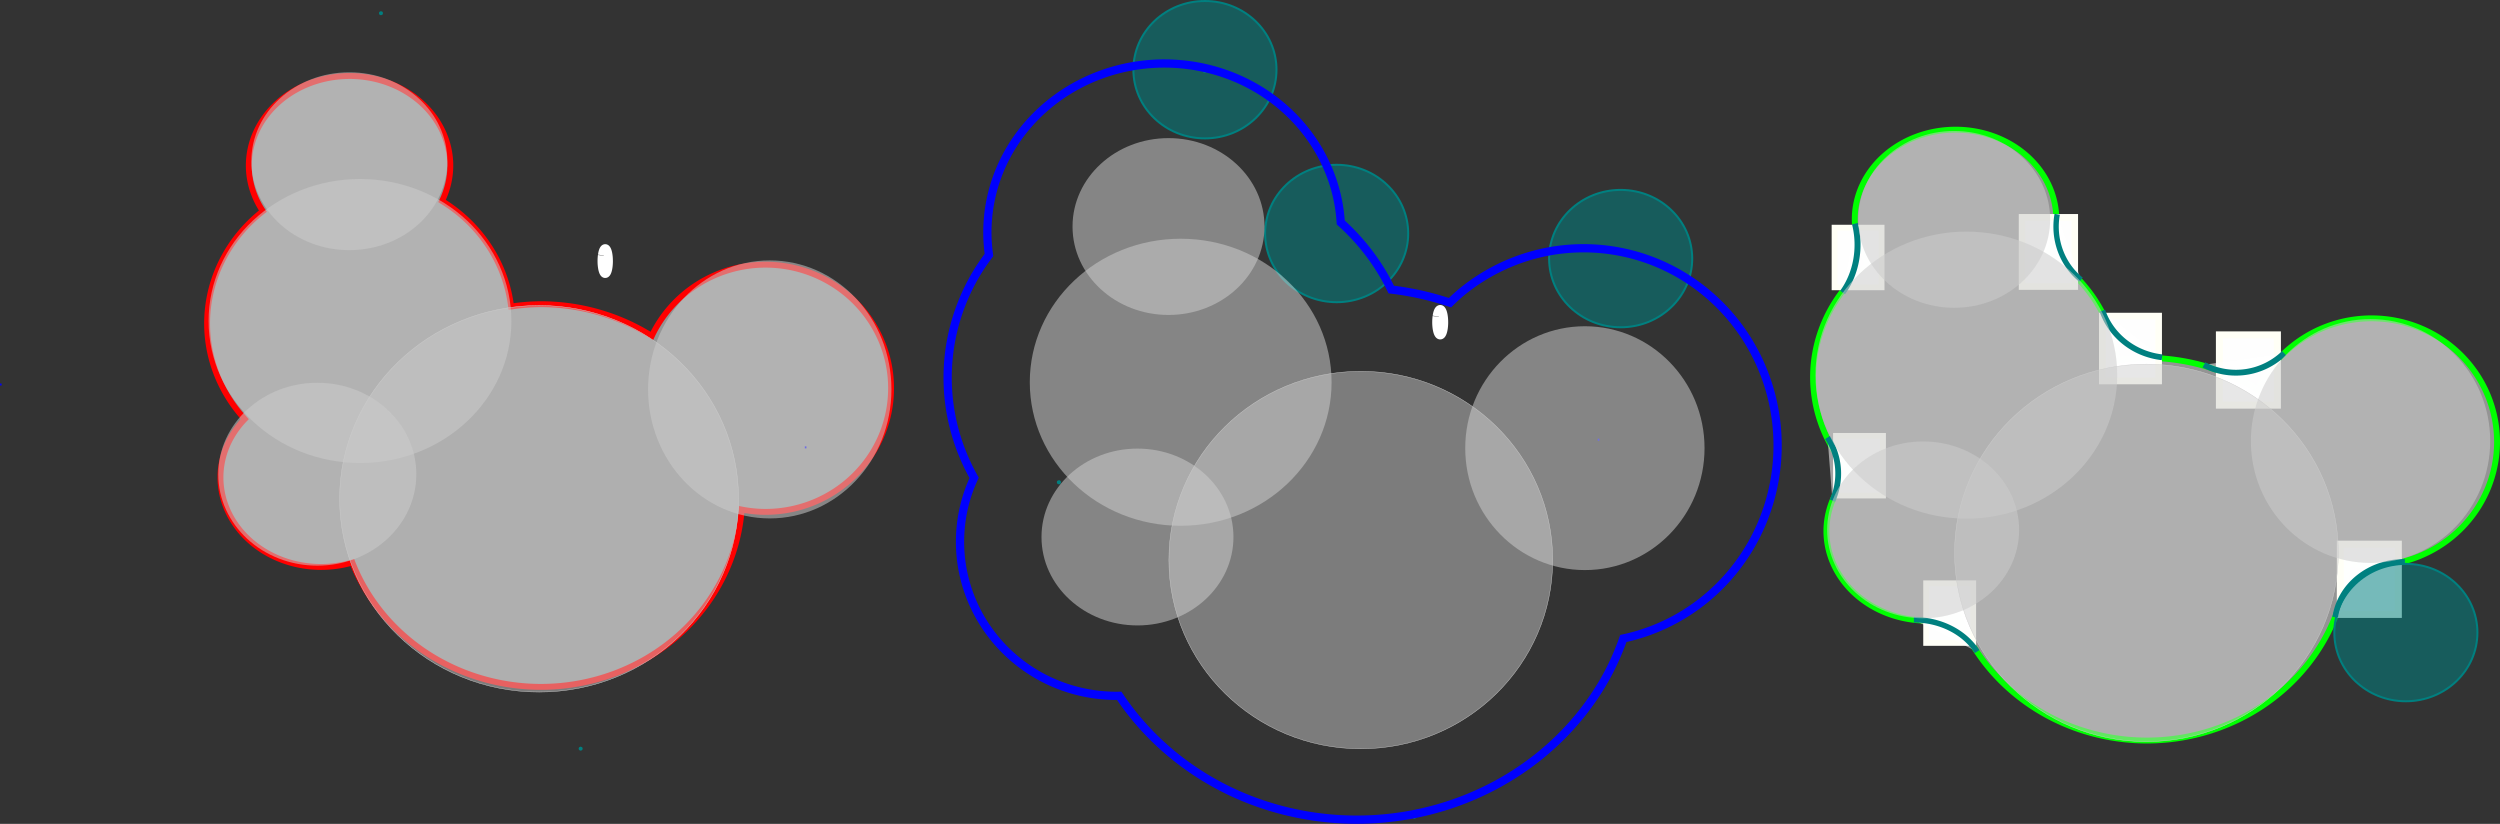 <?xml version="1.0" encoding="UTF-8" standalone="no"?>
<!-- Created with Inkscape (http://www.inkscape.org/) -->

<svg
   xmlns:dc="http://purl.org/dc/elements/1.1/"
   xmlns:cc="http://creativecommons.org/ns#"
   xmlns:rdf="http://www.w3.org/1999/02/22-rdf-syntax-ns#"
   xmlns:svg="http://www.w3.org/2000/svg"
   xmlns="http://www.w3.org/2000/svg"
   xmlns:sodipodi="http://sodipodi.sourceforge.net/DTD/sodipodi-0.dtd"
   xmlns:inkscape="http://www.inkscape.org/namespaces/inkscape"
   width="330.15mm"
   height="108.799mm"
   viewBox="0 0 330.15 108.799"
   version="1.1"
   id="svg8"
   inkscape:version="0.92.1 r15371"
   sodipodi:docname="surface.svg"
   inkscape:export-filename="/home/david/Thèse/These/redaction/CPD/figure/surface.png"
   inkscape:export-xdpi="100"
   inkscape:export-ydpi="100">
  <rect x="0" y="0" width="330.15" height="108.799" fill="#333333" stroke="none"/>
  <defs
     id="defs2" />
  <sodipodi:namedview
     id="base"
     pagecolor="#ffffff"
     bordercolor="#666666"
     borderopacity="1.0"
     inkscape:pageopacity="0.0"
     inkscape:pageshadow="2"
     inkscape:zoom="0.49497475"
     inkscape:cx="-44.351967"
     inkscape:cy="109.17534"
     inkscape:document-units="mm"
     inkscape:current-layer="layer1"
     showgrid="false"
     inkscape:window-width="1920"
     inkscape:window-height="1016"
     inkscape:window-x="0"
     inkscape:window-y="0"
     inkscape:window-maximized="1"
     showguides="true"
     inkscape:guide-bbox="true">
    <sodipodi:guide
       position="21.3,94.682"
       orientation="1,0"
       id="guide5049"
       inkscape:locked="false" />
  </sodipodi:namedview>
  <g
     inkscape:label="Calque 1"
     inkscape:groupmode="layer"
     id="layer1"
     transform="translate(22.797,-69.828)">
    <g
       id="g6096">
      <path
         inkscape:connector-curvature="0"
         id="ellipse4515"
         d="m 235.45,86.953 a 13.308,11.838 0 0 0 -13.308,11.838 13.308,11.838 0 0 0 1.859,6.009 20.15,19.214 0 0 0 -7.365,14.838 20.15,19.214 0 0 0 4.976,12.621 13.308,11.838 0 0 0 -3.212,7.692 13.308,11.838 0 0 0 13.308,11.838 13.308,11.838 0 0 0 4.112,-0.588 26.604,25.268 0 0 0 24.886,16.423 26.604,25.268 0 0 0 26.53,-23.418 16.59,16.323 0 0 0 3.137,0.308 16.59,16.323 0 0 0 16.59,-16.323 16.59,16.323 0 0 0 -16.59,-16.323 16.59,16.323 0 0 0 -15.011,9.416 26.604,25.268 0 0 0 -14.655,-4.197 26.604,25.268 0 0 0 -3.923,0.309 20.15,19.214 0 0 0 -9.123,-13.934 13.308,11.838 0 0 0 1.097,-4.672 13.308,11.838 0 0 0 -13.307,-11.838 z"
         style="fill:#ffffff;fill-opacity:0.475;stroke:#00ff00;stroke-width:0.778" />
      <rect
         y="146.856"
         x="231.57"
         height="7.878"
         width="6.213"
         id="rect5147"
         style="fill:#ffffff;fill-opacity:0.995;stroke:#fffff6;stroke-width:0.765;stroke-miterlimit:4;stroke-dasharray:none;stroke-opacity:1" />
      <path
         sodipodi:open="true"
         d="m 229.948,151.673 a 9.529,8.136 0 0 1 8.346,4.209"
         sodipodi:end="5.7795543"
         sodipodi:start="4.712389"
         sodipodi:ry="8.1355467"
         sodipodi:rx="9.5287495"
         sodipodi:cy="159.80821"
         sodipodi:cx="229.94757"
         sodipodi:type="arc"
         style="fill:#ffffff;fill-opacity:0.54;stroke:#008080;stroke-width:0.727;stroke-miterlimit:4;stroke-dasharray:none"
         id="ellipse4580" />
      <rect
         style="fill:#ffffff;fill-opacity:0.995;stroke:#fffff6;stroke-width:0.922;stroke-miterlimit:4;stroke-dasharray:none;stroke-opacity:1"
         id="rect5149"
         width="7.662"
         height="9.281"
         x="286.266"
         y="141.69" />
      <path
         sodipodi:open="true"
         d="m 285.59,151.341 a 9.183,8.446 0 0 1 9.205,-7.322"
         sodipodi:end="4.7237039"
         sodipodi:start="3.2750123"
         sodipodi:ry="8.4463501"
         sodipodi:rx="9.1831388"
         sodipodi:cy="152.4641"
         sodipodi:cx="294.69122"
         sodipodi:type="arc"
         id="ellipse4588"
         style="fill:#ffffff;fill-opacity:0.54;stroke:#008080;stroke-width:0.728;stroke-miterlimit:4;stroke-dasharray:none" />
      <rect
         y="114.051"
         x="270.296"
         height="9.281"
         width="7.662"
         id="rect5151"
         style="fill:#ffffff;fill-opacity:0.995;stroke:#fffff6;stroke-width:0.922;stroke-miterlimit:4;stroke-dasharray:none;stroke-opacity:1" />
      <path
         sodipodi:open="true"
         d="m 278.847,116.466 a 9.241,9.368 0 0 1 -10.595,1.543"
         sodipodi:end="2.0458141"
         sodipodi:start="0.81043632"
         sodipodi:ry="9.3678646"
         sodipodi:rx="9.2407331"
         sodipodi:cy="109.67834"
         sodipodi:cx="272.47882"
         sodipodi:type="arc"
         style="fill:#ffffff;fill-opacity:0.54;stroke:#008080;stroke-width:0.769;stroke-miterlimit:4;stroke-dasharray:none"
         id="ellipse4596" />
      <rect
         style="fill:#ffffff;fill-opacity:0.995;stroke:#fffff6;stroke-width:0.873;stroke-miterlimit:4;stroke-dasharray:none;stroke-opacity:1"
         id="rect5153"
         width="7.438"
         height="8.571"
         x="254.835"
         y="111.568" />
      <path
         sodipodi:open="true"
         d="m 262.725,117.012 a 9.449,9.071 0 0 1 -7.883,-6.16"
         sodipodi:end="2.8218784"
         sodipodi:start="1.6861441"
         sodipodi:ry="9.0714283"
         sodipodi:rx="9.4494047"
         sodipodi:cy="108.00125"
         sodipodi:cx="263.81219"
         sodipodi:type="arc"
         id="ellipse4604"
         style="fill:#ffffff;fill-opacity:0.54;stroke:#008080;stroke-width:0.765;stroke-miterlimit:4;stroke-dasharray:none" />
      <rect
         style="fill:#ffffff;fill-opacity:0.995;stroke:#fffff6;stroke-width:0.872;stroke-miterlimit:4;stroke-dasharray:none;stroke-opacity:1"
         id="rect5143"
         width="6.956"
         height="9.142"
         x="244.238"
         y="98.529" />
      <path
         sodipodi:open="true"
         d="m 252.026,106.768 a 8.374,8.815 0 0 1 -3.151,-8.641"
         sodipodi:end="3.3277969"
         sodipodi:start="2.2223821"
         sodipodi:ry="8.8147984"
         sodipodi:rx="8.3736782"
         sodipodi:cy="99.759338"
         sodipodi:cx="257.10416"
         sodipodi:type="arc"
         style="fill:#ffffff;fill-opacity:0.54;stroke:#008080;stroke-width:0.71;stroke-miterlimit:4;stroke-dasharray:none"
         id="ellipse4612" />
      <rect
         y="99.893"
         x="219.474"
         height="7.878"
         width="6.213"
         id="rect5141"
         style="fill:#ffffff;fill-opacity:0.995;stroke:#fffff6;stroke-width:0.765;stroke-miterlimit:4;stroke-dasharray:none;stroke-opacity:1" />
      <path
         d="m 222.162,99.36 a 8.145,9.651 0 0 1 -1.63,9.095"
         sodipodi:open="true"
         sodipodi:end="0.71178102"
         sodipodi:start="5.9898183"
         sodipodi:ry="9.6507912"
         sodipodi:rx="8.145299"
         sodipodi:cy="102.15111"
         sodipodi:cx="214.36502"
         sodipodi:type="arc"
         id="ellipse4620"
         style="fill:#ffffff;fill-opacity:0.54;stroke:#008080;stroke-width:0.787;stroke-miterlimit:4;stroke-dasharray:none" />
      <rect
         style="fill:#ffffff;fill-opacity:0.995;stroke:#fffff6;stroke-width:0.765;stroke-miterlimit:4;stroke-dasharray:none;stroke-opacity:1"
         id="rect5145"
         width="6.213"
         height="7.878"
         x="219.663"
         y="127.39" />
      <path
         d="m 218.546,127.601 a 9.449,9.071 0 0 1 0.649,8.341"
         sodipodi:open="true"
         sodipodi:end="0.40461239"
         sodipodi:start="5.7295401"
         sodipodi:ry="9.0714283"
         sodipodi:rx="9.4494047"
         sodipodi:cy="132.371"
         sodipodi:cx="210.50812"
         sodipodi:type="arc"
         style="fill:#ffffff;fill-opacity:0.54;stroke:#008080;stroke-width:0.765;stroke-miterlimit:4;stroke-dasharray:none"
         id="ellipse4628" />
      <ellipse
         ry="9.071"
         rx="9.449"
         cy="153.365"
         cx="294.922"
         id="ellipse4690"
         style="fill:#008080;fill-opacity:0.54;stroke:#008080;stroke-width:0.265" />
      <path
         d="m 188.417,127.893 a 17.339,4.109 0 0 1 -0.216,0.006"
         sodipodi:open="true"
         sodipodi:end="1.4659713"
         sodipodi:start="1.4534352"
         sodipodi:ry="4.1092691"
         sodipodi:rx="17.339109"
         sodipodi:cy="123.81191"
         sodipodi:cx="186.38689"
         sodipodi:type="arc"
         id="path4835"
         style="fill:#ffffff;fill-opacity:0;stroke:#0000ff;stroke-width:0.265;stroke-miterlimit:4;stroke-dasharray:none" />
      <g
         transform="translate(-0.189)"
         id="g5948">
        <ellipse
           id="ellipse4515-6"
           cx="-260.853"
           cy="142.842"
           style="fill:#cccccc;fill-opacity:0.475;stroke:#cccccc;stroke-width:0.054;stroke-miterlimit:4;stroke-dasharray:none"
           rx="25.34"
           ry="24.924"
           transform="scale(-1,1)" />
        <ellipse
           ry="16.1"
           rx="15.801"
           style="fill:#cccccc;fill-opacity:0.54;stroke:#808080;stroke-width:0;stroke-miterlimit:4;stroke-dasharray:none"
           cy="128.067"
           cx="-290.446"
           id="ellipse4517"
           transform="scale(-1,1)" />
        <ellipse
           id="ellipse4519"
           cx="-237.067"
           cy="119.364"
           style="fill:#cccccc;fill-opacity:0.54;stroke:#808080;stroke-width:0;stroke-miterlimit:4;stroke-dasharray:none"
           rx="19.927"
           ry="18.953"
           transform="scale(-1,1)" />
        <ellipse
           ry="11.676"
           rx="12.675"
           style="fill:#cccccc;fill-opacity:0.54;stroke:#808080;stroke-width:0;stroke-miterlimit:4;stroke-dasharray:none"
           cy="98.8"
           cx="-235.46"
           id="ellipse4521"
           transform="scale(-1,1)" />
        <ellipse
           id="ellipse4523"
           cx="-231.361"
           cy="139.801"
           style="fill:#cccccc;fill-opacity:0.54;stroke:#808080;stroke-width:0;stroke-miterlimit:4;stroke-dasharray:none"
           rx="12.675"
           ry="11.676"
           transform="scale(-1,1)" />
      </g>
      <ellipse
         ry="0.14"
         rx="0.135"
         cy="125.156"
         cx="9.17"
         id="path4566"
         style="fill:#008080;fill-opacity:0.54;stroke:#008080;stroke-width:0.256" />
      <ellipse
         ry="0.14"
         rx="0.135"
         cy="102.402"
         cx="57.318"
         id="circle4600"
         style="fill:#008080;fill-opacity:0.54;stroke:#008080;stroke-width:0.256" />
      <ellipse
         ry="0.14"
         rx="0.135"
         cy="71.574"
         cx="27.514"
         id="circle4670"
         style="fill:#008080;fill-opacity:0.54;stroke:#008080;stroke-width:0.256" />
      <ellipse
         ry="0.14"
         rx="0.135"
         style="fill:#008080;fill-opacity:0.54;stroke:#008080;stroke-width:0.256"
         id="circle4694"
         cx="53.885"
         cy="168.697" />
      <path
         d="m -22.588,120.604 a 16.515,4.053 0 0 1 -0.206,0.006"
         sodipodi:open="true"
         sodipodi:end="1.4659713"
         sodipodi:start="1.4534352"
         sodipodi:ry="4.0533671"
         sodipodi:rx="16.515064"
         sodipodi:cy="116.57883"
         sodipodi:cx="-24.521723"
         sodipodi:type="arc"
         id="path4835-6"
         style="fill:#ffffff;fill-opacity:0;stroke:#0000ff;stroke-width:0.257;stroke-miterlimit:4;stroke-dasharray:none" />
      <path
         d="m 56.742,103.538 a 0.437,1.655 0 0 1 0.588,-0.702 0.437,1.655 0 0 1 0.189,2.22 0.437,1.655 0 0 1 -0.585,0.73 0.437,1.655 0 0 1 -0.197,-2.21"
         sodipodi:open="true"
         sodipodi:end="3.5989213"
         sodipodi:start="3.6247172"
         sodipodi:ry="1.6546265"
         sodipodi:rx="0.43732882"
         sodipodi:cy="104.30648"
         sodipodi:cx="57.129185"
         sodipodi:type="arc"
         id="path5009"
         style="fill:#ffffff;fill-opacity:0;stroke:#ffffff;stroke-width:1.152;stroke-miterlimit:4;stroke-dasharray:none" />
      <path
         inkscape:connector-curvature="0"
         id="ellipse3682"
         d="m 23.365,79.864 a 13.308,11.838 0 0 1 13.308,11.838 13.308,11.838 0 0 1 -1.097,4.672 20.15,19.214 0 0 1 9.123,13.934 26.604,25.268 0 0 1 3.923,-0.308 26.604,25.268 0 0 1 14.656,4.197 16.59,16.323 0 0 1 15.011,-9.417 16.59,16.323 0 0 1 16.59,16.323 16.59,16.323 0 0 1 -16.59,16.323 16.59,16.323 0 0 1 -3.137,-0.307 26.604,25.268 0 0 1 -26.53,23.418 26.604,25.268 0 0 1 -24.886,-16.423 13.308,11.838 0 0 1 -4.112,0.587 13.308,11.838 0 0 1 -13.307,-11.838 13.308,11.838 0 0 1 3.212,-7.691 20.15,19.214 0 0 1 -4.976,-12.621 20.15,19.214 0 0 1 7.365,-14.838 13.308,11.838 0 0 1 -1.859,-6.009 13.308,11.838 0 0 1 13.307,-11.838 z"
         style="fill:#ffffff;fill-opacity:0.475;stroke:#ff0000;stroke-width:0.778" />
      <circle
         r="0.142"
         cy="133.519"
         cx="117.045"
         id="path4566-3"
         style="fill:#008080;fill-opacity:0.54;stroke:#008080;stroke-width:0.265" />
      <circle
         r="0.142"
         cy="110.451"
         cx="167.595"
         id="circle4600-1"
         style="fill:#008080;fill-opacity:0.54;stroke:#008080;stroke-width:0.265" />
      <g
         transform="translate(118.956,-20.346)"
         id="g4606">
        <ellipse
           style="fill:#008080;fill-opacity:0.54;stroke:#008080;stroke-width:0.265"
           id="ellipse4604-9"
           cx="34.765"
           cy="121.01"
           rx="9.449"
           ry="9.071" />
      </g>
      <g
         transform="translate(101.562,-41.978)"
         id="g4668">
        <ellipse
           ry="9.071"
           rx="9.449"
           cy="121.01"
           cx="34.765"
           id="ellipse4666"
           style="fill:#008080;fill-opacity:0.54;stroke:#008080;stroke-width:0.265" />
      </g>
      <circle
         r="0.142"
         cy="79.197"
         cx="136.304"
         id="circle4670-4"
         style="fill:#008080;fill-opacity:0.54;stroke:#008080;stroke-width:0.265" />
      <g
         transform="translate(156.463,-17.032)"
         id="g4676">
        <ellipse
           style="fill:#008080;fill-opacity:0.54;stroke:#008080;stroke-width:0.265"
           id="ellipse4674"
           cx="34.765"
           cy="121.01"
           rx="9.449"
           ry="9.071" />
      </g>
      <circle
         style="fill:#008080;fill-opacity:0.54;stroke:#008080;stroke-width:0.265"
         id="circle4694-7"
         cx="163.991"
         cy="177.66"
         r="0.142" />
      <path
         d="m 83.702,128.904 a 17.339,4.109 0 0 1 -0.216,0.006"
         sodipodi:open="true"
         sodipodi:end="1.4659713"
         sodipodi:start="1.4534352"
         sodipodi:ry="4.1092691"
         sodipodi:rx="17.339109"
         sodipodi:cy="124.82322"
         sodipodi:cx="81.671768"
         sodipodi:type="arc"
         id="path4835-8"
         style="fill:#ffffff;fill-opacity:0;stroke:#0000ff;stroke-width:0.265;stroke-miterlimit:4;stroke-dasharray:none" />
      <path
         inkscape:connector-curvature="0"
         id="path4851"
         d="m 131.244,78.216 a 23.376,22.334 0 0 0 -20.989,11.957 l -0.273,0.514 a 23.376,22.334 0 0 0 -2.174,12.817 30.656,28.526 0 0 0 -1.967,2.975 l -0.358,0.656 a 30.656,28.526 0 0 0 0.363,25.798 20.698,20.365 0 0 0 9.568,26.65 20.698,20.365 0 0 0 9.595,2.135 37.18,35.145 0 0 0 14.735,12.643 37.18,35.145 0 0 0 49.776,-15.509 37.18,35.145 0 0 0 2.06,-4.706 25.625,26.047 0 0 0 17.594,-13.685 25.625,26.047 0 0 0 -11.086,-34.945 25.625,26.047 0 0 0 -28.023,3.016 25.625,26.047 0 0 0 -1.374,1.27 37.18,35.145 0 0 0 -7.761,-1.738 30.656,28.526 0 0 0 -6.666,-8.855 23.376,22.334 0 0 0 -12.582,-18.506 23.376,22.334 0 0 0 -10.438,-2.488 z"
         style="fill:#ffffff;fill-opacity:0;stroke:#0000ff;stroke-width:1.09;stroke-miterlimit:4;stroke-dasharray:none" />
      <path
         d="m 166.99,111.602 a 0.459,1.677 0 0 1 0.617,-0.711 0.459,1.677 0 0 1 0.199,2.25 0.459,1.677 0 0 1 -0.615,0.74 0.459,1.677 0 0 1 -0.207,-2.241"
         sodipodi:open="true"
         sodipodi:end="3.5989213"
         sodipodi:start="3.6247172"
         sodipodi:ry="1.6774462"
         sodipodi:rx="0.45915005"
         sodipodi:cy="112.38162"
         sodipodi:cx="167.39677"
         sodipodi:type="arc"
         id="path5009-4"
         style="fill:#ffffff;fill-opacity:0;stroke:#ffffff;stroke-width:1.189;stroke-miterlimit:4;stroke-dasharray:none" />
      <g
         id="g5960"
         transform="translate(-103.943,0.945)">
        <ellipse
           transform="scale(-1,1)"
           ry="24.924"
           rx="25.34"
           style="fill:#cccccc;fill-opacity:0.475;stroke:#cccccc;stroke-width:0.054;stroke-miterlimit:4;stroke-dasharray:none"
           cy="142.842"
           cx="-260.853"
           id="ellipse5950" />
        <ellipse
           transform="scale(-1,1)"
           id="ellipse5952"
           cx="-290.446"
           cy="128.067"
           style="fill:#cccccc;fill-opacity:0.54;stroke:#808080;stroke-width:0;stroke-miterlimit:4;stroke-dasharray:none"
           rx="15.801"
           ry="16.1" />
        <ellipse
           transform="scale(-1,1)"
           ry="18.953"
           rx="19.927"
           style="fill:#cccccc;fill-opacity:0.54;stroke:#808080;stroke-width:0;stroke-miterlimit:4;stroke-dasharray:none"
           cy="119.364"
           cx="-237.067"
           id="ellipse5954" />
        <ellipse
           transform="scale(-1,1)"
           id="ellipse5956"
           cx="-235.46"
           cy="98.8"
           style="fill:#cccccc;fill-opacity:0.54;stroke:#808080;stroke-width:0;stroke-miterlimit:4;stroke-dasharray:none"
           rx="12.675"
           ry="11.676" />
        <ellipse
           transform="scale(-1,1)"
           ry="11.676"
           rx="12.675"
           style="fill:#cccccc;fill-opacity:0.54;stroke:#808080;stroke-width:0;stroke-miterlimit:4;stroke-dasharray:none"
           cy="139.801"
           cx="-231.361"
           id="ellipse5958" />
      </g>
      <ellipse
         transform="scale(-1,1)"
         ry="25.524"
         rx="26.341"
         style="fill:#cccccc;fill-opacity:0.475;stroke:#cccccc;stroke-width:0.056;stroke-miterlimit:4;stroke-dasharray:none"
         cy="135.694"
         cx="-48.396"
         id="ellipse6006" />
      <ellipse
         transform="scale(-1,1)"
         id="ellipse6008"
         cx="-78.858"
         cy="121.254"
         style="fill:#cccccc;fill-opacity:0.54;stroke:#808080;stroke-width:0;stroke-miterlimit:4;stroke-dasharray:none"
         rx="16.069"
         ry="17.036" />
      <ellipse
         transform="scale(-1,1)"
         ry="18.752"
         rx="19.994"
         style="fill:#cccccc;fill-opacity:0.54;stroke:#808080;stroke-width:0;stroke-miterlimit:4;stroke-dasharray:none"
         cy="112.217"
         cx="-24.743"
         id="ellipse6010" />
      <ellipse
         transform="scale(-1,1)"
         id="ellipse6012"
         cx="-23.337"
         cy="91.119"
         style="fill:#cccccc;fill-opacity:0.54;stroke:#808080;stroke-width:0;stroke-miterlimit:4;stroke-dasharray:none"
         rx="12.942"
         ry="11.743" />
      <ellipse
         transform="scale(-1,1)"
         ry="12.077"
         rx="13.076"
         style="fill:#cccccc;fill-opacity:0.54;stroke:#808080;stroke-width:0;stroke-miterlimit:4;stroke-dasharray:none"
         cy="132.453"
         cx="-19.105"
         id="ellipse6014" />
    </g>
  </g>
</svg>
